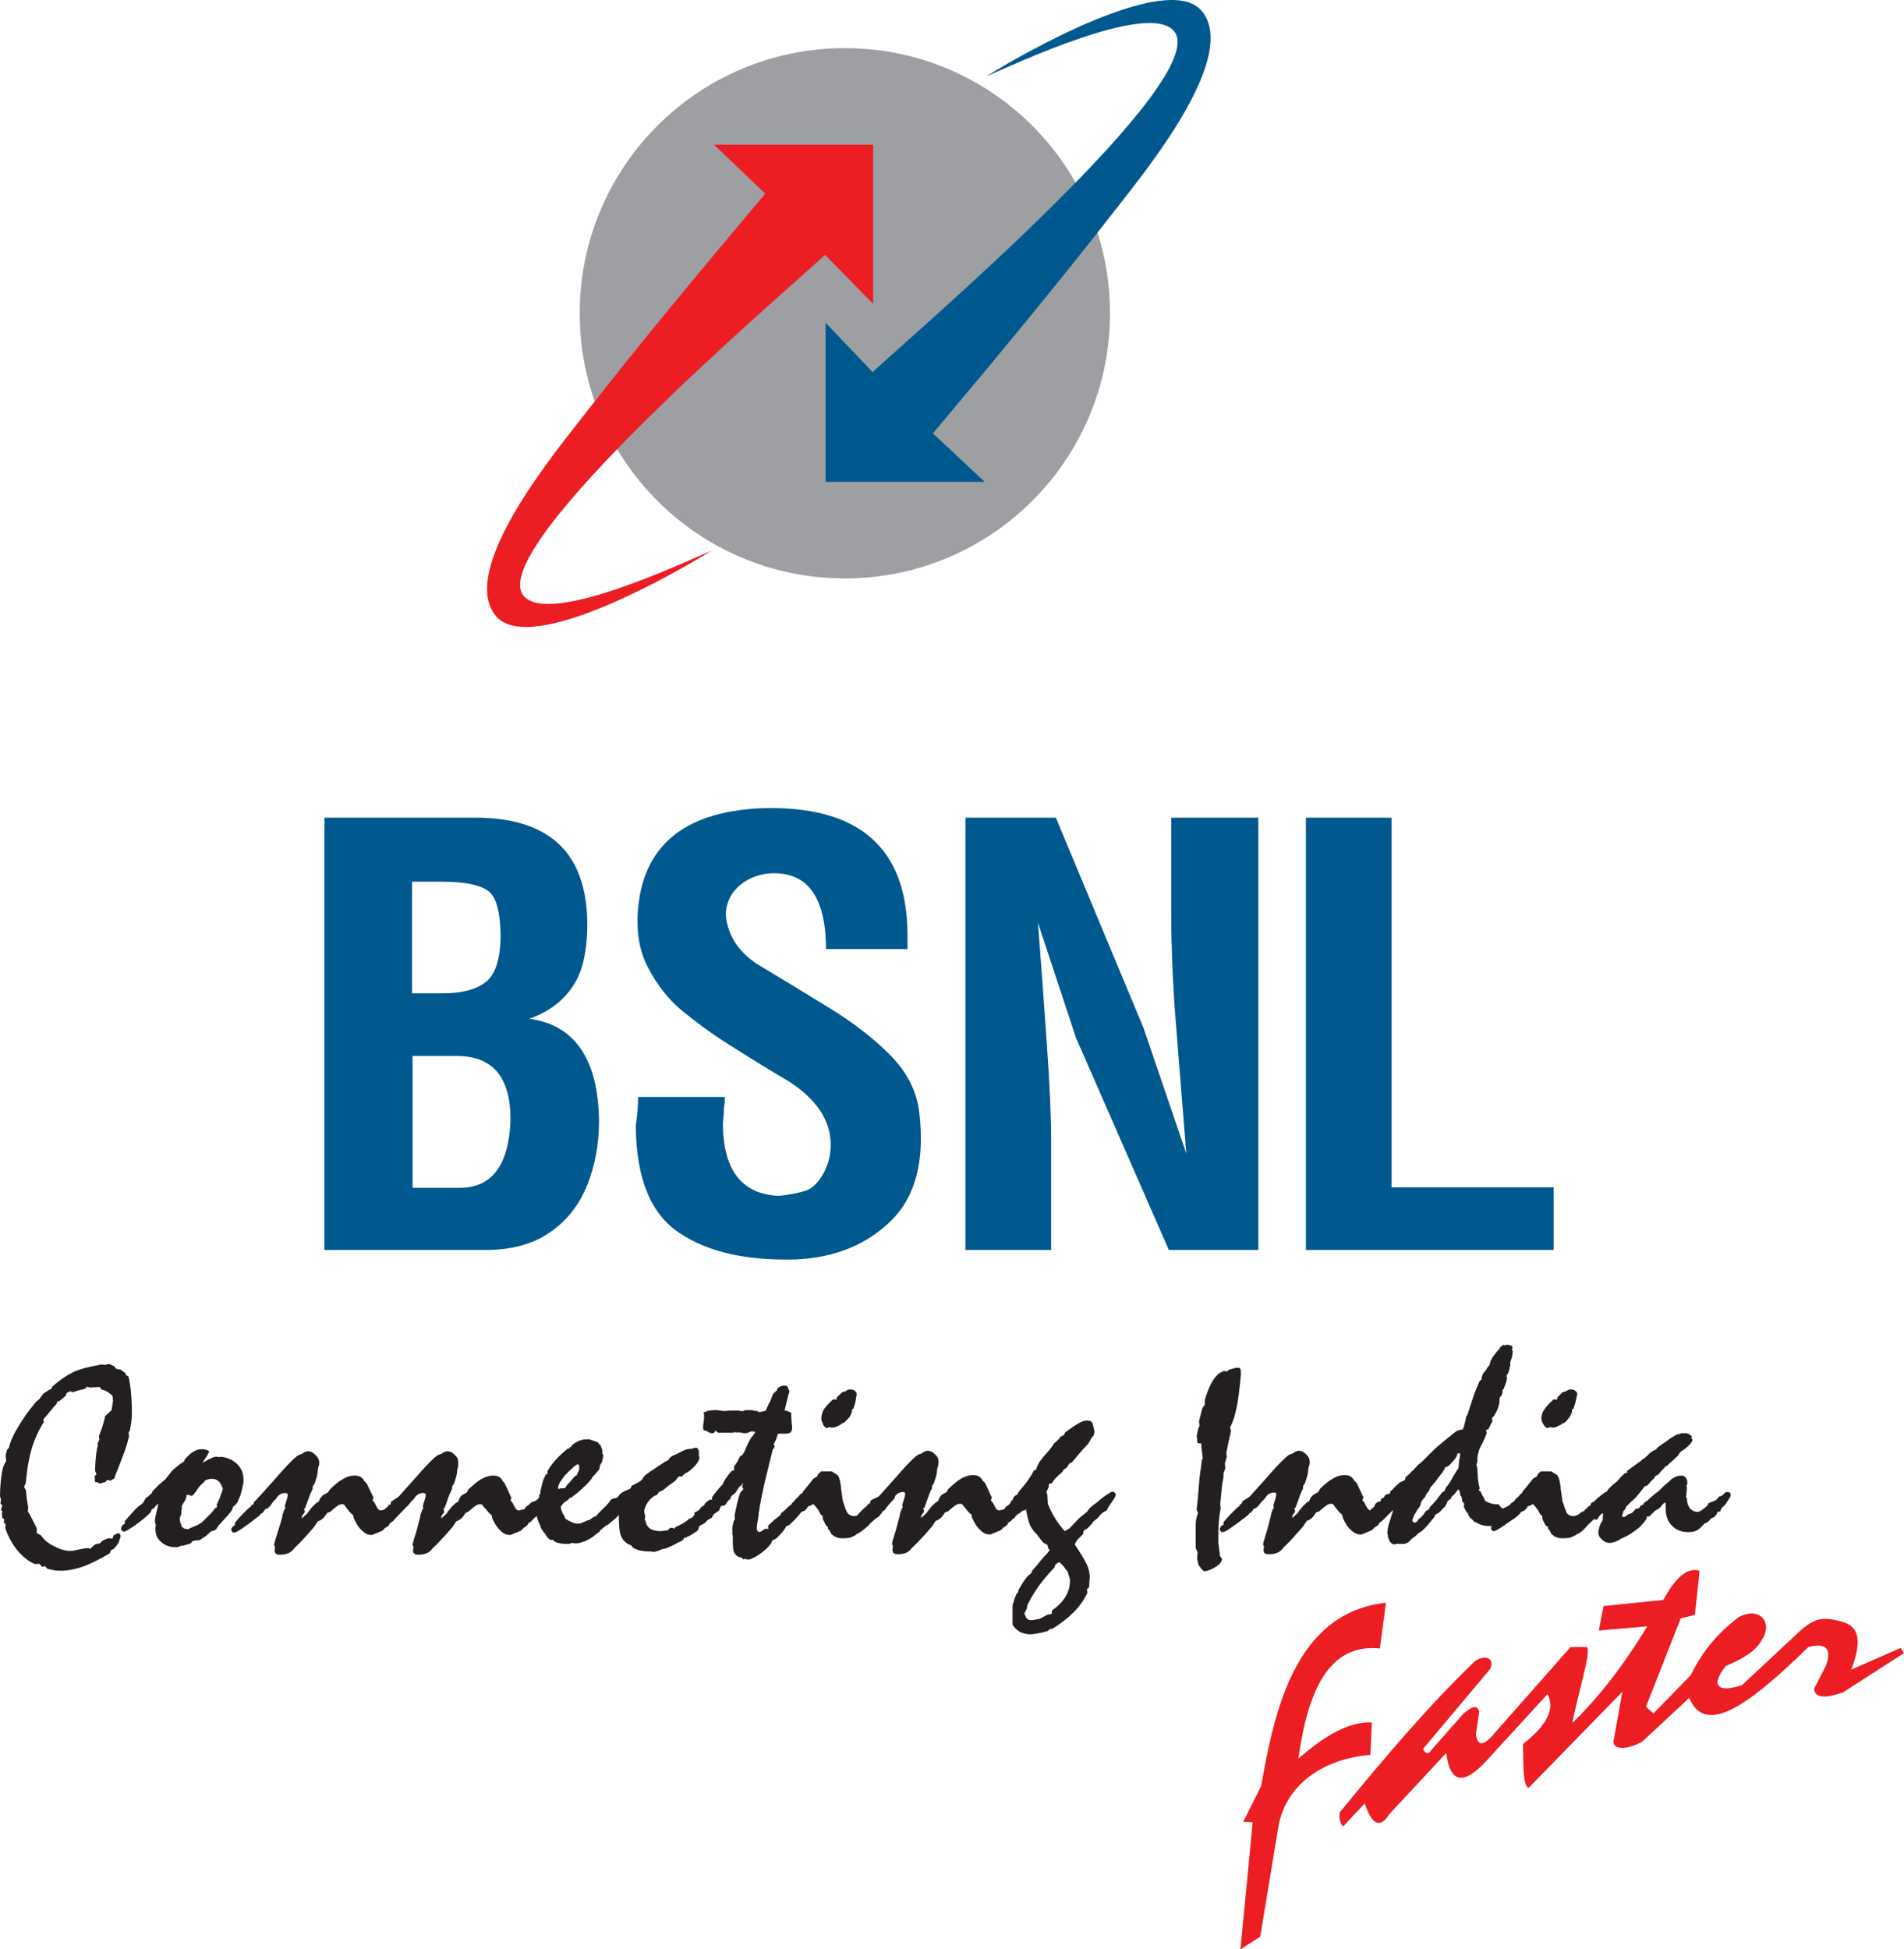 <svg xmlns="http://www.w3.org/2000/svg" id="layer" x="0" y="0" version="1.1" xml:space="preserve" viewBox="0 0 404.3 413.919"><defs/><path id="rect4" fill="none" fill-rule="evenodd" d="M-38.6-52.181h481.5v500H-38.6z" clip-rule="evenodd"/><path id="path8" fill="#231f20" d="M143 324.719l.5-.5c.6-.3 1.1-.5 1.6-.8.5-.3.9-.6 1.3-1 .3 0 .5-.1.7-.3.2-.2.4-.4.5-.8.3-.3.6-.5.9-.7.3-.2.6-.4.9-.7l.4-.1c.1-.2.1-.3.2-.4.1-.1.2-.2.3-.2l.5-.5.9-.6c.5-.3 1-.6 1.4-.9.4-.3.7-.4.7-.4.1 0 .2 0 .3.1.1.1.1.2.1.2 0 .1-.1.1-.1.3-.1.1-.2.2-.2.4 0 0 0 .1.1.2 0 .1.1.2.1.3 0 .1-.1.3-.4.6-.2.3-.4.5-.6.7l-.6.8c-.3.1-.7.5-1 1-.4.5-.7.8-.9 1l-.2.2-.1.1-.4.4c-.1.1-.2.3-.3.3l-.5.3c-.3.1-.5.2-.6.4-.1.2-.2.4-.3.8-.2.2-.4.3-.7.5-.3.2-.7.5-1.3.8h-.2l-.1.2-.6.1c-.1.3-.3.5-.5.6-.2.2-.4.3-.6.3-.5.3-1.1.6-1.5.8-.5.2-.9.4-1.4.6l-.7.1c-.3.2-.6.3-.9.4-.3.1-.6.2-.9.2l-.8-.1h-.6c-.5 0-1-.1-1.5-.2s-1-.3-1.5-.6l-.4-.5c-1-.3-1.7-1-2.1-1.9-.4-.9-.5-2.5-.5-4.9-.3.3-.6.6-1 .8-.4.2-.8.4-1.4.5l-.4.6c-.5.3-.9.5-1.2.6-.3.1-.5.2-.7.2l-.4-.3c.1-.1.1-.2.1-.3v-.2l-.1-.1c0-.1-.1-.1-.2-.3l.1-.4s.1-.1.2-.3c.7-.9 1.6-1.7 2.5-2.6l.5-.6.2-.3c0-.1.1-.2.2-.2.1-.1.2-.1.4-.2l.4-.1c.2 0 .3-.1.5-.2.1-.1.3-.3.5-.6.2-.2.4-.4.7-.5.3-.2.5-.3.8-.4.3-.1.5-.2.7-.3.1-.1.2-.3.3-.6.6-.3 1.1-.6 1.5-.8.4-.2.7-.5.9-.8l.3-.5c.6-.5 1.3-1 2.1-1.5.7-.5 1.5-1 2.4-1.6l.5-.2c.2-.3.4-.5.6-.7.2-.2.5-.4.9-.5.2-.1.7-.3 1.4-.7.7-.4 1.5-.6 2.2-.6h.1c.2-.1.3-.1.4-.2h.3c.2 0 .3 0 .4.1.1.1.2.3.3.6v.8c0 .1 0 .3.1.6v.3c-.3.6-.6 1.1-1 1.5-.4.4-.9.9-1.5 1.3l-.6.3-.6.6h-.7l-.7.9c-.5.4-1 .7-1.4 1-.4.3-.8.7-1.2 1l-.9.4-.4.6c-.7.2-1.3.7-1.9 1.5-.5.8-.8 1.4-.8 2 0 .1 0 .3.1.5 0 .2.1.3.1.6l-.1.6.2.4c.1.7.5 1.3 1 1.6.5.3 1.2.5 2.2.5.1 0 .3 0 .7-.1.4 0 .6-.1.8-.1l.5-.5h.7zm-28.9-2.2l-.1-.6-.8.6-.4.3-.6.5c-.3.2-.6.3-.7.4-.2.1-.3.2-.4.3l-.3.3-.6.3c-.1.2-.2.4-.4.5-.2.1-.5.1-.9.1-.2 0-.3 0-.4-.1 0 0-.1-.2-.1-.4 0-.3.1-.5.2-.6.1-.1.3-.2.5-.4v-.6l.6-.6c.2-.2.4-.5.7-.8l.5-.6.4-.2c.1-.3.3-.5.5-.7.2-.2.5-.3.8-.5l.2-.4.8-.5.7-.6s.1-.1.1-.2.1-.2.1-.3v-.2l.3-.6-.1-.3.2-.5c.1-.7.3-1.3.4-1.7.2-.5.4-.9.6-1.3l.4-.2-.1-.4c.4-.8.9-1.5 1.5-2.2.6-.7 1.5-1.6 2.8-2.7h.3l.2-.3.3-.1.2-.4c.5-.4 1-.7 1.5-.9.5-.2 1-.3 1.6-.3h.5c.1 0 .2 0 .3.1l.3.1 1.2.4.4.5.2.1c.1.3.2.6.3.8.1.2.1.4.1.5v.5l.2.4-.1.7-.2.8-.4.6-.1.7c-.1.3-.3.5-.6.8-.2.3-.5.6-.9 1l-.2.4c-.5.6-1 1.2-1.7 1.8-.6.6-1.4 1.3-2.5 2.1l-.5.2-.2.3-1 .7-.4.5-.2.2v.2c0 .2 0 .4.1.6.1.2.2.5.3.8l.3.4.2.6c.5.4 1 .6 1.4.8.5.2.9.3 1.3.3.3 0 .6 0 .9-.2.3-.1.7-.3 1.2-.5l.4-.1 1-.7h.8l.2-.5c.1-.1.3-.3.7-.6.4-.4.8-.7 1.1-1l.5-.2.3-.5c.2-.2.5-.3.8-.5l.9-.3c.2-.3.4-.5.6-.6.2-.2.5-.3.8-.4l.5-.5c.2-.1.3-.1.5-.1.1 0 .3-.1.3-.1.2 0 .4 0 .5.1.1.1.1.2.1.4 0 .1 0 .2-.1.4-.1.1-.1.3-.2.4l-.1.4c-.1.2-.3.5-.6.8-.3.3-.6.6-1.1 1v.2c0 .2-.1.4-.2.5-.1.1-.3.2-.7.2-.3.5-.8 1.1-1.7 1.8-.3.2-.5.4-.6.5l-.5.4-.3.1c-.2.1-.3.3-.5.4-.2.1-.4.4-.7.6l-.3.4-.7.5c-.6.6-1.4 1-2.2 1.4-.8.3-1.4.5-2 .5h-.3l-.7-.1-.3.2h-.8c-.7 0-1.3-.1-1.8-.2-.5-.2-.8-.4-1.1-.7l-.4.1-.7-.6-.4-.7-.3-.3c-.2-.3-.3-.5-.5-.7-.1-.2-.2-.5-.3-.8zm7.9-9l.5-.3c0-.2.1-.4.3-.7.2-.3.2-.6.2-1 0-.3-.1-.4-.1-.5 0 0-.1-.1-.2-.1h-.1l-.5.3-1.1 1-1.1 1.1-1 1.4c-.1.2-.2.4-.3.7-.1.2-.1.4-.1.6v.1H118.8c.1 0 .1-.1.3-.1h.7c.1 0 .2-.1.3-.2l.3-.5.5-.5zm-37.5 4.4l.4-.4c.6-.7 1.5-1.7 2.6-2.9 3.1-3.6 5-5.5 5.6-5.7l.6-.2.6-.4.7-.2.4.1.4.1c.6.4 1 .8 1.2 1.1.2.3.3.7.3 1.1v.7c0 .2-.1.5-.2.8l-.1 1c-.1.4-.2.8-.3 1.1l-.3.9-.4.6v.5c-.2.5-.5 1-.7 1.6-.2.6-.5 1.4-.9 2.5l-.3.2.1.1c.1.1.1.2.1.4s-.1.4-.3.6c-.2.2-.3.5-.3.7v.2l1.2-1.1c.2-.4.5-.7.8-1.1.3-.4.7-.7 1.1-1.1l.4-.2.2-.3.1-.3c.1-.2.2-.4.3-.5.1-.2.2-.3.4-.4l.9-.5.4-.7c1.1-1 2-1.8 2.8-2.2.9-.5 1.7-.7 2.4-.7.5 0 1 .1 1.3.3.3.2.6.5.7.8l.5.6c.1.3.4.8.7 1.5.3.7.5 1.2.7 1.5l-.2.6c.2.1.5.5.8 1.2.3.6.6.9 1 .9.1 0 .2 0 .4-.1.1 0 .3-.1.5-.1l.3-.1.2-.4.7-.5.5-.5c.7-.2 1.5-.6 2.3-1.2.9-.6 1.5-1 1.8-1 .2 0 .3 0 .4.1.1.1.1.2.1.5 0 0 0 .1-.1.3-.1.2-.1.5-.2.7l-.4.4c-.5.6-1.1 1.3-1.7 1.9-.6.6-1.3 1.3-2 2.1l-.3.3-.5.3c-.1.4-.5.7-1 1-.1.1-.2.1-.2.2l-.4.4-1.2.5c-.3.1-.5.2-.7.3-.2.1-.3.1-.5.1-.7 0-1.4-.3-2-1-.7-.6-1.2-1.5-1.7-2.6l-.1-.6c-.4-.3-.7-.6-1-1-.3-.4-.7-.7-1-1.2-.1-.1-.2-.1-.3-.1h-.3c-.2 0-.5.1-.8.3-.3.2-.8.6-1.6 1.3l-.5.2-.5.7c-.2.3-.4.5-.7.7-.3.2-.5.3-.8.4l-.8 1.2c-1.1 1.3-2 2.3-2.6 2.9-.6.7-1.1 1.1-1.5 1.5-.5.6-.9 1-1.4 1.2-.5.2-1.1.3-1.8.3-.4 0-.7-.1-.8-.2-.1-.1-.3-.3-.3-.7l.1-.8-.2-.3.1-.6c.6-1.9 1-3.3 1.2-4.2.3-1 .4-1.5.4-1.7 0 0 0-.1.1-.3.1-.2.2-.4.2-.6l.3-.5c0-.1-.1-.2-.1-.2v-.2c0-.1.1-.5.3-1.1.2-.6.3-1 .3-1.4 0-.1 0-.2-.2-.2-.1-.1-.2-.1-.4-.1-.6 0-1.2.3-1.6.8-.4.6-.7.9-.8.9l-.8 1-.7.6-.4.1-.2.2-.2.3-.2.3c-.2.1-.3.2-.4.2l-.2.2-.5.5c-1.4 1.1-2.6 1.9-3.4 2.5-.8.6-1.3.8-1.6.8-.2 0-.3 0-.4-.2-.1-.1-.2-.3-.2-.4 0-.2.1-.4.2-.5.1-.2.3-.3.6-.5v-.5c.8-1 1.6-1.8 2.3-2.5.7-.7 1.1-1 1.2-1 0 0 0-.1-.1-.2 0-.1 0-.1.1-.1h.2c.1 0 .2 0 .2-.1.1-.1.1-.3.1-.5l.4-.3zm-29.6 0l.4-.4c.6-.7 1.5-1.7 2.6-2.9 3.1-3.6 5-5.5 5.6-5.7l.6-.2.6-.4.7-.2.4.1.4.1c.6.4 1 .8 1.2 1.1.2.3.4.7.4 1.1 0 .2 0 .5-.1.7-.1.2-.1.5-.2.8l-.1 1c-.1.4-.2.8-.3 1.1l-.3.9-.4.6v.5c-.2.5-.5 1-.7 1.6-.2.6-.5 1.4-.9 2.5l-.3.2s0 .1.1.1c0 .1.1.2.1.4s-.1.4-.3.6c-.2.2-.3.5-.3.7v.2l1.2-1.1c.2-.4.5-.7.8-1.1.3-.4.7-.7 1.1-1.1l.4-.2.2-.3.1-.3c.1-.2.2-.4.4-.5.1-.2.2-.3.4-.4l.9-.5.5-.7c1-1 2-1.8 2.8-2.2.8-.5 1.6-.7 2.4-.7.5 0 1 .1 1.3.3.3.2.6.5.7.8l.6.6c.1.3.4.8.7 1.5.3.7.6 1.2.7 1.5l-.2.6c.2.1.5.5.8 1.2.3.6.6.9 1 .9.1 0 .2 0 .4-.1.1 0 .3-.1.5-.1l.2-.1.2-.4.7-.5.5-.5c.7-.2 1.4-.6 2.3-1.2.9-.6 1.5-1 1.8-1 .2 0 .3 0 .4.1.1.1.1.2.1.5 0 0 0 .1-.1.3-.1.2-.1.5-.2.7l-.4.4c-.5.6-1.1 1.3-1.7 1.9-.6.6-1.3 1.3-2 2.1l-.3.3-.5.3c-.1.4-.4.7-1 1-.1.1-.2.1-.2.2l-.4.4-1.2.5c-.3.1-.5.2-.7.3-.2.1-.3.1-.5.1-.7 0-1.3-.3-2-1-.7-.6-1.2-1.5-1.7-2.6l-.1-.6c-.4-.3-.7-.6-1-1-.3-.4-.6-.7-.9-1.2-.1-.1-.2-.1-.3-.1h-.3c-.2 0-.5.1-.8.3-.3.2-.8.6-1.6 1.3l-.6.2-.5.7c-.2.3-.4.5-.7.7-.2.2-.5.3-.8.4l-.8 1.2c-1.1 1.3-2 2.3-2.6 2.9-.6.7-1.1 1.1-1.5 1.5-.4.6-.9 1-1.4 1.2-.5.2-1.1.3-1.8.3-.4 0-.7-.1-.8-.2-.1-.1-.3-.3-.3-.7l.1-.8-.2-.3.1-.6c.6-1.9 1-3.3 1.3-4.2.3-1 .4-1.5.4-1.7 0 0 0-.1.1-.3.1-.2.1-.4.2-.6l.3-.5c0-.1-.1-.2-.1-.2v-.2c0-.1.1-.5.3-1.1.2-.6.3-1 .3-1.4 0-.1-.1-.2-.2-.2-.1-.1-.2-.1-.4-.1-.6 0-1.2.3-1.6.8-.4.6-.7.9-.8.9l-.7 1-.6.6-.4.1-.2.2-.2.3-.2.3c-.2.1-.3.2-.4.2-.1.1-.1.1-.1.2l-.6.5c-1.4 1.1-2.5 1.9-3.4 2.5-.8.6-1.4.8-1.6.8-.2 0-.3 0-.4-.2-.1-.1-.2-.3-.2-.4 0-.2.1-.4.2-.5.1-.2.3-.3.6-.5v-.5c.8-1 1.6-1.8 2.3-2.5.7-.7 1.1-1 1.2-1 0 0 0-.1-.1-.2 0-.1 0-.1.1-.1h.2c.1 0 .2 0 .2-.1.1-.1.1-.3.1-.5l.4-.3zm-22.9 3.2c-1 1-2.1 1.9-3.4 2.8-1.3.9-2 1.3-2.3 1.3-.1 0-.3-.1-.4-.2-.1-.1-.2-.3-.2-.4 0-.2.1-.4.2-.6.1-.2.3-.3.6-.5v-.5c.8-1 1.6-1.8 2.2-2.5.7-.7 1.1-1 1.2-1 .3-.2.6-.5.8-1 .1-.2.2-.3.2-.4l.6-.4.4-.4.3-.2.2-.5 1.4-1.4 1.3-1.1 1.1-1.4c.3-.4.7-.8 1.1-1.1.4-.3.8-.7 1.3-1l.5-.3.1-.4c.9-1 1.6-1.6 2.1-1.8.5-.3 1-.4 1.7-.4.4 0 .7.1 1 .2.3.1.4.3.4.4 0 0-.2.3-.5.9-.3.5-.7 1-.9 1.4l1.2-.7.7-.3c.1-.1.3-.1.4-.2.1 0 .3-.1.5-.1h.4c.1 0 .2 0 .2.1l.6-.1c1.4.2 2.5.7 3.4 1.6.9.9 1.3 2 1.3 3.3v.6l-.3 1.3-.1.5-.3 1-.6 1.4-.4.5-.5.4-.2.6c0 .1-.3.5-.8 1.1-.5.6-1.3 1.4-2.1 2.3l-.5.8-.5.3-.5.1-.6.5c-.3.3-.6.6-1 .8l-.9.6-1 .1-.5.1-.4.5c-.3.1-.6.2-1 .3-.4.1-.6.2-.6.2h-.5c-.1.1-.3.2-.5.2-.2.1-.4.1-.7.1-1.2 0-2.2-.4-3-1.1-.8-.7-1.2-1.6-1.2-2.8v-.3l.1-.4c0-.1-.1-.3-.1-.4-.1-.3-.1-.5-.1-.7 0-.3.2-1.3.6-2.9l.1-.6-.4.3-.5.6-.5.3zm6.6-1.4v.6l-.1.6v.5l-.2.6c0 .1 0 .1-.1.2v.4c0 .2 0 .4.1.6 0 .2.1.4.2.6v.2c.1.2.3.3.4.4.1.1.3.2.5.2l.6.1c.2-.2.5-.3 1-.5s.9-.4 1.1-.5l.8-.5 2.1-2.1.7-.9.4-.2-.1-.5.2-.4c.2-.4.5-1.1.9-2.3l.1-.1.1-.7c-.3-.8-.6-1.3-1-1.6-.4-.3-.8-.4-1.3-.4h-.4c-.1 0-.3.1-.4.1l-.6.2-.4.5c-.5.4-1 .9-1.4 1.6-.5.7-.8 1.1-1.1 1.2l-.7-.2h-.3-.1c0 .3 0 .5-.1.6 0 .2-.1.3-.1.4zm-13.5 5.8c.2.1.4.2.4.3.1.1.1.2.1.4 0 .1 0 .2-.1.4s-.1.4-.2.6c-.1.3-.3.6-.5.9-.2.3-.4.5-.7.8l-.5.2-.3.7c-2 1.2-3.8 2.1-5.6 2.8-1.8.6-3.3.9-4.7.9-.5 0-1 0-1.5-.1s-1-.2-1.4-.3l-.6-.6-.5.2-.7-.7-.8.1c-1.2-.4-2.5-1.4-3.7-2.8-1.2-1.4-2.1-3.1-2.7-4.9l.1-.7-.4-.5.1-.6-.4-.3-.1-.9.1-.5-.3-.3.3-1-.4-.3.1-1-.2-.6c0-2.1.2-3.7.4-5 .2-1.2.5-2 .9-2.4l-.1-1.3.3-1.2.4-.4c.2-1.1.8-2.5 1.8-4.2 1-1.7 2.3-3.6 3.9-5.5l.8-.7.8-1.1 1.2-.8.5-.2.2-.5c1.5-1.3 2.9-2.3 4.3-3 1.4-.7 3.4-1.2 6.2-1.7l.6.1 1-.2 1.1.5.3.5 1 .2 1.1.8v.3l.6.4c.2.9.4 2 .5 3.2.1 1.2.2 2.5.2 4 0 .8 0 1.6-.1 2.2-.1.7-.2 1.3-.3 2l-.3.5.1.7c-.2.9-.5 2.1-1 3.4-.5 1.3-1.1 3-1.9 4.9l-.2.7-.9.5-.6-.2-.5.5-1.2.3-.4-.3h-.5l-.1-1.3.4-.4-.3-.7v-.5c.1-2.5.3-4.1.6-4.9l-.1-.4.4-.8-.1-.8c.2-.6.5-1.2.7-1.9.2-.7.5-1.5.6-2.3l1.4-1.3.3-2-.1-1c-.4-.4-.8-.7-1.1-.9-.4-.2-.8-.4-1.3-.5l-.3-.5-2.1.1-.6-.2-.5.5c-.4.1-.9.2-1.3.3-.4.1-.8.3-1.2.4l-.6-.2-.8.4-.1.5-1.4 1.2h-.4l-.2.6c-.5.5-.9 1-1.3 1.5s-.8 1-1.2 1.4l-.3.4.1.5c-1.1 1.8-2 3.7-2.6 5.8-.6 2.1-1 4.4-1.2 7.1l-.4.9.4.7c.1.7.1 1.3.2 1.9l.3 1.8-.1.8.5.8.6 1.2c.4.7.6 1.2.8 1.6v1l.9.5c.6.9 1.5 1.7 2.8 2.3 1.3.7 2.4 1 3.4 1 .3 0 1-.1 1.8-.3.9-.2 1.6-.3 2.1-.3l.3.2 1.1-1 1-.2.6-.6 1.2-.5.9.1.2-.7z" class="st2"/><path id="path10" fill="#231f20" d="M257.8 332.919c-.4.2-.8.4-1.1.5-.3.1-.6.2-.9.2-.2 0-.4-.2-.7-.5-.2-.3-.4-.6-.6-.8l-.3-1.4.1-1.3-.4-.9v-4.4c0-.7 0-1.2.1-1.7s.2-.9.4-1.3l-.3-.8c.3-2.4.4-4.2.5-5.4.1-1.2.2-2.3.4-3.4l.2-1.7.2-.3c-.1-.6-.1-1.2-.2-1.7s-.1-1-.1-1.5l-.8-.1c-.1-.3-.1-.6-.1-.9 0-.2-.1-.5-.1-.6 0-.1.1-.4.2-.9 0-.2.1-.4.1-.5l.3-.8-.1-.9.7-2.8.5-.7.1-1.3c.1-.3.2-.7.4-1.2 1-2.8 2.2-4.4 3.7-4.7l.5.1.5-.4c.4-.1.8-.2 1.1-.3.3-.1.6-.1.9-.1.2 0 .3.1.4.3.1.2.1.6.1 1.1-.3 3.3-.6 5.8-1 7.4-.3 1.6-.8 2.9-1.3 3.9l.2.7-.5 2.2-.5 2.5.1.8-.4 1.4.1 1-.4 1.1v.8l-.3 1.7-.4 4 .1 1c-.2.9-.3 1.8-.4 2.9-.1 1-.1 2.4-.1 4 0 .3 0 .6.1 1 0 .4.1.9.2 1.5v.6l.5.7c-.1.4-.2.7-.5 1-.3.3-.7.6-1.2.9m-34.9-3.8l-.3-.3-.2-.8-.8-.4-.6-.7-.8-1.1c-.6-.5-1-1.1-1.4-1.8-.3-.7-.6-1.6-.8-2.8l-.1-.4v-.5l-.1.3-.7.2-.6.5-.6.3-.3.3c0 .2-.1.3-.2.4-.1.1-.1.1-.2.1 0 0-.1 0-.1-.1h-.2l-.3.3c-.1.2-.3.4-.6.5-.3 0-.7.2-1.1.7-.4.5-.8.7-1.4.7-.3 0-.5-.1-.7-.2-.2-.1-.3-.3-.3-.6 0-.1.1-.4.4-.8.3-.4.6-.7.9-.9.2-.1.3-.3.4-.7.1-.3.4-.5.8-.5l.6-.7c.3-.2.5-.3.7-.6.2-.2.3-.5.4-.8l.3-.2c.1-.3.2-.5.3-.7.1-.1.3-.3.6-.4l.2-.1.1-.4 1.8-2.2 1-1.5.5-.9.5-.3.3-.8c.3-.7.9-1.5 1.8-2.5s1.4-1.7 1.7-2.2l1.1-1 .2-.4.8-.4.3-.6c1.4-1 2.4-1.7 3-2 .6-.3 1.1-.5 1.6-.5s.8.1 1 .3c.2.2.3.6.4 1.1l.2.9c0 .3-.1.5-.1.7-.1.2-.2.4-.4.5l-.8 1.4c-.3.3-.7.8-1.2 1.3-.5.6-1.3 1.5-2.3 2.7l-.5.2-.6.9-.7.5-.2.4c-.5.4-.9.8-1.3 1.2-.4.4-.7.8-.9 1.2l-.7.2v.6l-.5 1.1.2.5.1 2c.4 1 .9 2 1.5 3s1.3 1.9 2.1 2.8l1-.6 2.1-2.2 1.6-1.3.5-.7.9-.8.6-.4c.6-.5 1.2-1.1 2-1.6s1.2-.8 1.4-.8c.2 0 .3.1.5.2.2.2.2.3.2.5 0 .3-.3.8-.8 1.5s-.9 1.3-1.1 1.8c-.4.2-.8.4-1.1.7-.3.3-.6.6-.8.9l-1 .8-.3.5-.9.9-.8.5-.1.7-1.2 1.2-.6 1c1.3 1.9 2.1 3.3 2.6 4.3.4.9.6 1.8.6 2.7 0 .3-.1.8-.1 1.6 0 .3-.1.5-.1.6l-.4.3.1.8c-.7 1.5-1.7 2.9-2.9 4.1-1.2 1.2-2.7 2.4-4.5 3.5l-.6.1-.4.4c-.8.2-1.4.4-2.1.5-.6.1-1.1.2-1.6.2-.8 0-1.6-.2-2.2-.5-.7-.4-1.2-.9-1.6-1.6v-3.9c0-.2.1-.5.2-.8.1-.4.3-1 .6-1.7l.4-.5.1-.5c.4-.7.8-1.3 1.1-1.8.4-.5.7-1 1.1-1.3l.5-.4.1-.4c.3-.4.9-1 1.6-1.9.7-.9 1.3-1.5 1.6-1.8zm2.1 2.6c-.2 0-.4.1-.5.2-.1.1-.3.2-.4.3l-.2.6c-1.4 1.5-2.6 2.9-3.5 4.2-.9 1.3-1.6 2.5-2.2 3.7l-.2.9-.5 1 .2.4.2.5c.2.2.3.3.5.4.2.1.4.1.5.1.3 0 .5 0 .9-.1.3-.1.7-.1 1-.2l1.7-.9.8-.1.1-.8c1.2-.8 2.1-1.7 2.8-2.8.7-1.1 1-2.3 1-3.6v-.2l-.5-1.6-1-1.3zm-38.5-13.9l.4-.4c.6-.7 1.5-1.7 2.6-2.9 3.1-3.6 5-5.5 5.6-5.7l.6-.2.6-.4.7-.2.4.1.4.1c.6.4 1 .8 1.2 1.1.2.3.3.7.3 1.1 0 .2 0 .5-.1.7 0 .2-.1.5-.2.8l-.1 1c-.1.4-.2.8-.3 1.1l-.3.9-.4.6v.5c-.3.5-.5 1-.7 1.6-.2.6-.5 1.4-.9 2.5l-.3.2s0 .1.1.1c0 .1.1.3.1.4 0 .2-.1.4-.3.6-.2.2-.3.5-.3.7v.2l1.2-1.1c.2-.4.5-.7.8-1.1.3-.4.7-.7 1.1-1.1l.4-.2.2-.3.1-.3c.1-.2.2-.4.3-.5.1-.2.3-.3.4-.4l.9-.5.4-.7c1.1-1 2-1.8 2.8-2.2.8-.5 1.7-.7 2.4-.7.5 0 1 .1 1.3.3.3.2.6.5.7.8l.6.6c.1.3.4.8.7 1.5.3.7.5 1.2.7 1.5l-.2.7c.2.1.5.5.8 1.2.3.6.6.9 1 .9.1 0 .2 0 .4-.1.1 0 .3-.1.5-.1l.2-.1.2-.4.7-.5.5-.5c.7-.2 1.5-.6 2.3-1.2.9-.6 1.4-1 1.8-1 .2 0 .3 0 .4.1.1.1.1.2.1.5 0 0 0 .1-.1.3-.1.2-.1.5-.2.7l-.4.4c-.5.6-1.1 1.3-1.7 1.9l-2 2-.3.3-.5.3c-.1.4-.4.7-1 1-.1.1-.2.1-.2.2l-.4.4-1.2.5c-.2.1-.5.2-.7.3-.2.1-.3.1-.5.1-.7 0-1.4-.3-2-1-.7-.6-1.2-1.5-1.7-2.6l-.1-.6c-.4-.3-.7-.6-1-1-.3-.4-.6-.7-1-1.2-.1-.1-.2-.1-.3-.1h-.3c-.2 0-.5.1-.8.3-.3.2-.8.6-1.6 1.3l-.6.2-.5.7c-.2.3-.4.5-.7.7-.2.2-.5.3-.8.4l-.8 1.2c-1.1 1.3-2 2.3-2.6 2.9-.6.7-1.1 1.1-1.5 1.5-.5.6-.9 1-1.4 1.2-.5.2-1.1.3-1.8.3-.4 0-.7-.1-.8-.2-.1-.1-.3-.3-.3-.7l.1-.9-.2-.3.1-.6c.6-1.9 1-3.3 1.2-4.2.3-1 .4-1.5.4-1.7 0 0 0-.1.1-.3.1-.2.2-.4.2-.6l.3-.5c0-.1-.1-.2-.1-.2v-.2c0-.1.1-.5.3-1.1.2-.6.3-1 .3-1.4 0-.1-.1-.2-.1-.2-.1-.1-.2-.1-.4-.1-.6 0-1.2.3-1.6.8-.4.6-.7.9-.8.9l-.8 1-.7.6-.4.1-.2.2-.2.3-.2.3c-.2.1-.3.2-.4.2l-.2.2-.5.5c-1.4 1.1-2.5 1.9-3.4 2.5-.8.6-1.4.8-1.6.8-.2 0-.3-.1-.4-.2-.1-.1-.2-.3-.2-.4 0-.2.1-.4.2-.5.1-.2.3-.3.6-.5v-.5c.8-1 1.5-1.8 2.2-2.5.7-.7 1.1-1 1.2-1 0 0 0-.1-.1-.2 0-.1.1-.1.1-.1h.2c.1 0 .2 0 .2-.1.1-.1.1-.3.1-.5l.4-.3zm-4.6 7.9l-.3.3-1.1.5-1 .1h-.8c-.5 0-.9-.1-1.3-.3-.4-.2-.7-.4-1-.8l-.2-.5-.4-.4v-.3l-.1-.2-.3-.2-.7-1.4v-.6l-.4-.3-.6-1.1c-.1-.1-.3-.3-.4-.5-.3-.4-.5-.6-.6-.6-.1 0-.2 0-.3.1-.1.1-.2.1-.3.2l-.5.1-.2.4-.6.6-.4.1-.4.3-.2.3-.3.3c-.5.4-1 .8-1.8 1.3-1.9 1.4-3 2-3.3 2-.1 0-.3 0-.4-.2-.1-.1-.2-.3-.2-.4 0-.2.1-.4.2-.5.1-.2.3-.3.6-.5v-.5c.8-1 1.6-1.8 2.2-2.5.7-.7 1.1-1 1.2-1 .3-.3.5-.7.7-.9.3-.3.5-.6.8-.8l.5-.6.4-.2.1-.3c.2-.2.5-.6 1-1.2s.9-1.2 1.3-1.6l.7-.4.3-.6.6-.5h2.2l1.1.7c.4.2.7 1.1.9 2.7v.3l.4 2.8.2.4c.3 1.1.6 1.8.9 2.1.3.3.7.5 1.3.5.3 0 .5-.1.8-.2.3-.1.5-.3.8-.6l.6-.1.3-.4 1.2-1 .3-.5c.9-.4 1.8-1 2.6-1.6.9-.6 1.4-1 1.7-1 .2 0 .3.1.4.2.1.1.2.2.2.4 0 0 0 .1-.1.2l-.3.9-.4.4c-.4.4-.8.9-1.2 1.4-.3.5-.6.8-.7.8h-.1l-.4.6-.6.7-.4.2-.6.5c-.3.3-.8.7-1.3 1.3-1.1.9-1.8 1.5-2.3 1.6m-5.7-22.7l-.6.2c-.2 0-.3-.1-.4-.2l-.3-.3-.2-.5c-.1-.2-.2-.4-.2-.5-.1-.2-.1-.3-.1-.5 0-.7.2-1.3.5-1.9.4-.6 1-1.3 1.9-2.1l.3-.1.5.1.1-.5 1.1-1.1.7-.2c.2-.1.3-.2.5-.3.2-.1.4-.1.6-.1.4 0 .7.1.9.3.3.2.4.4.4.7v.1l-.3 1.8-.4 1.2-.3.2v.5l-.4.9c-.1.2-.4.5-.7.8l-.6.6-.4.1-.2.2c-.5.3-.9.5-1.2.6-.3.1-.5.1-.7.1h-.2zm-8.6-7.4c-.2.5-.3 1.1-.5 1.8s-.3 1.3-.5 2.1c.2 0 .4 0 .5.1.2 0 .3.1.5.2.1 0 .2 0 .3.1.1 0 .1.1.1.2v.2c0 .6.1 1.2.1 1.8.1.6.1.9.1.9 0 .5-.1.9-.3 1.1-.2.2-.6.3-1.2.3h-1.5c-.1.4-.3.8-.4 1.2-.2.4-.3.7-.5 1 0 .1 0 .2.1.3.1.1.1.2.1.2 0 .1-.1.3-.2.4-.1.1-.1.2-.2.2-.8 3.2-1.4 5.8-1.9 7.8-.4 2-.8 3.7-1 5.2v.2c-.1.1-.1.2-.1.3v.4c-.1.7-.2 1.3-.3 1.8-.1.6-.1 1-.1 1.3 0 .1.1.3.2.4.1.1.3.2.3.2.1 0 .4-.1.8-.4.2-.1.3-.2.4-.3h.8c0-.1-.1-.2-.1-.3v-.2-.1s.1-.1.1-.2c.4-.3.7-.6 1.1-1 .4-.3.9-.7 1.4-1.1.1-.2.1-.3.2-.4 0-.1.2-.2.3-.3.3-.2.5-.4.8-.6.3-.2.5-.5.8-.8l.2-.1.2-.4c.4-.3.7-.4.9-.5.2-.1.5-.2.7-.3.1-.1.2-.1.3-.2.4-.4.8-.6 1-.8l.4-.2c.2-.2.4-.3.6-.4.2-.1.3-.1.5-.1s.3 0 .4.1c.1.1.2.1.2.3 0 .1 0 .2-.1.3-.1.1-.1.3-.2.5l-.1.4c-.3.3-.5.6-.8.9l-.9.9c-.1.3-.1.5-.2.6-.1.1-.3.2-.6.2l-.5.7-.9 1-1 1c-.3.3-.5.4-.7.5-.1 0-.2 0-.3.1 0 .1-.1.2-.1.3-.5.7-.9 1.2-1.3 1.6-.4.4-.7.7-1.1.9-.2 0-.3.1-.4.2-.1.1-.2.3-.2.5-.4.6-1 1.2-1.6 1.7-.6.5-1.3 1-2.1 1.4h-.1c-.1.1-.3.2-.5.3-.2.1-.4.1-.6.1h-.4c0-.1-.1-.1-.1-.1l-.1-.1s-.1 0-.1.1c-.1 0-.2 0-.2.1-.1 0-.2-.1-.2-.1-.1 0-.2-.1-.3-.3-.8-.1-1.2-.4-1.5-.9-.3-.4-.4-1.3-.4-2.6v-.4V326.219c0-.1 0-.3-.1-.4v-1c0-.3 0-.7.1-1 .1-.3.1-.7.3-1l.2-.4c-.1-.1-.1-.1-.1-.2v-.5c.2-1.1.4-2 .6-2.8.2-.8.4-1.5.6-2 .3-.3.4-.5.5-.5.1-.1.1-.2.1-.3 0 0 0-.1-.1-.2 0-.1-.1-.1-.1-.2l.2-.9-.4.6c-.2.1-.3.2-.5.4-.1.2-.4.6-.7 1.1-.1.1-.3.3-.6.5s-.5.5-.5.8l-.7.7c-.1.3-.3.5-.4.6-.1.1-.3.2-.4.2-.2 0-.4 0-.5.1-.1.1-.1.2-.2.4l-.2.5-.7.5c-.2.1-.4.3-.5.4-.1.1-.2.3-.3.6l-.3.2c-.4.2-.7.3-.9.5-.2.1-.4.3-.5.4-.2.1-.3.1-.5.2-.1.1-.3.2-.5.4-.3.2-.6.3-.7.4-.2.1-.3.3-.5.4l-.6.4c-.1 0-.2.1-.3.1h-.3c-.3 0-.4 0-.5-.1-.1-.1-.2-.2-.2-.5v-.2c.1-.2.2-.4.3-.5.1-.1.3-.2.5-.2v-.8c.3-.3.6-.5.8-.7.2-.2.4-.4.5-.6l-.1-.4 1-.5c.1-.2.3-.4.4-.6.2-.2.4-.3.7-.5l.3-.5s.1 0 .1-.1c.3-.2.5-.3.6-.5h.1c.3-.1.5-.1.6-.1v-.5l.5-.7c.8-1 1.4-1.7 1.8-2.1.1-.5.7-1.4 1.6-2.5l.3-.3c.2 0 .3-.1.4-.1.1-.1.1-.2.1-.3v-.2c0-.1-.1-.2-.1-.2.3-.4.5-.8.8-1.2l.6-1.2h.1c.3 0 .6-.5 1-1.4.4-1 .8-1.8 1.2-2.4.1-.2.3-.4.5-.6.1-.2.3-.5.4-.7l-.8-.1c-.3.1-.6.2-.8.3-.2.1-.4.1-.6.1-.1 0-.4 0-.7-.1-.3 0-.5-.1-.7-.1h-.2c-.1 0-.1.1-.2.1 0 0-.1 0-.1-.1h-.4c-.1 0-.1 0-.2.1h-3.2c-.1-.1-.2-.1-.3-.2l-.3-.3c0 .1-.1.2-.1.3l-.3.3h-.2c-.2 0-.4 0-.6-.1-.2-.1-.4-.2-.7-.4-.3 0-.5-.1-.6-.2-.1-.1-.1-.3-.1-.7 0-.1 0-.4.1-.9s.1-.9.1-1.3v-.4c0-.2-.1-.3-.1-.5h.4c.1 0 .1-.1.3-.2.1 0 .4-.1.7-.1.5-.1.9-.1 1.1-.1.3 0 .7 0 1 .1.3 0 .7.1 1 .1.6-.1 1.1-.1 1.4-.1h1.4c.3 0 .5.1.8.1H157.8s.1 0 .2-.1c.1 0 .2-.1.3-.1h1.2c.1 0 .3 0 .5.1.2 0 .5.1.8.1l.3.2c.3 0 .5 0 .8-.1.3-.1.5-.1.7-.2.3-.7.6-1.4.9-1.9.3-.6.4-1 .5-1.3.1-.3.3-.5.4-.6.2-.2.4-.3.6-.5v-.1c0-.2.2-.5.5-.6.3-.2.7-.3 1.1-.3.2 0 .4.1.5.1.1.1.3.3.3.6.1.2.2.3.2.5v.2" class="st2"/><path id="path12" fill="#231f20" d="M340.4 321.319c-.4.1-.7.4-.9.8-.3.4-.4.6-.5.6-.1 0-.2-.1-.3-.1-.1-.1-.2-.1-.2-.1s-.1 0-.1.1c-.1 0-.1.1-.3.2l-.3.4c-.2.2-.5.3-.8.5-.3.1-.5.3-.6.4l-.5.3-.4.4-.5.4c-.1.1-.2.1-.3.1h-.5c-.1 0-.1 0-.2-.1l-.1-.3c0-.3.1-.6.2-.8.1-.2.2-.3.4-.4l-.1-.7.5-.5.9-.9.2-.7h.2c.2 0 .3 0 .4-.1.1-.1.2-.2.3-.4l.3-.5.9-.4c.2-.3.4-.6.5-.8l.6-.6c.4-.3.8-.6 1-.8.3-.2.5-.4.7-.5l.3-.1c.1-.2.2-.4.4-.6l.8-.8 1-.8c.2-.3.5-.5.7-.8l.9-.9.5-.1v-.4l2.2-1.6.7-.5.3-.3c.1-.1.3-.2.4-.2l.5-.5.3-.2c.2-.3.4-.5.6-.6.2-.2.5-.3.8-.5l.3-.1.3-.4c.5-.4 1.2-.9 2.1-1.5.3-.2.5-.4.7-.5l.8-.5c.2-.1.4-.2.5-.3.2-.1.3-.1.4-.1.1 0 .3 0 .4-.1.2-.1.3-.1.4-.1h.7c.3 0 .6.1.9.3.3.2.5.4.5.5 0 0 0 .1-.1.1 0 .1-.1.1-.1.2 0 0 .1.1.2.1l.1.1c0 .3-.2.7-.7 1.2-.5.5-1.1 1-1.8 1.4l-.4.5c0 .2-.4.6-1.2 1.3-.5.4-.9.8-1.2 1.1l-.5.3-.4.5-.5.5-.6.7-.6.3-.2.4-.9.9-.6.7-.6.2-.9 1.2c-.3.4-.7.8-1.1 1.3l-1 .9-.9.9c0 .1-.1.3-.2.5-.1.1-.2.3-.4.5l-.3 1.1c.1 0 .2.1.2.1h.2c.1 0 .2-.1.3-.1l.7-.5.6-.2.4-.3.5-.6.3-.1.5-.1c.1-.3.2-.5.5-.6.1-.1.2-.1.3-.1l.2-.4.7-.5c.3-.3.7-.6 1.1-1 .4-.3.9-.7 1.4-1.1l1-1 1.3-1.1c.3-.4.7-.6 1.1-.8.4-.2.9-.3 1.5-.3.3 0 .5.2.8.5.2.3.3.7.3 1.1v.1l-.2.5.1.3-.1 1.5-.1.5.2.4.1.9c.2.6.4 1.1.8 1.4.4.3.8.5 1.4.5.3 0 .7-.2 1.3-.7.6-.4.9-.8.9-1 0-.1.2-.2.7-.4.4-.1.7-.3 1-.4l.7-.8c.3 0 .5-.1.6-.2.2-.1.3-.2.4-.4l.4-.3h.4c.2 0 .3.1.4.1.1.1.2.2.2.4v.1c0 .1 0 .3-.1.4-.1.1-.1.3-.3.5-.2.4-.5.7-.7 1.1l-.9.9-.2.6-.6.1c-.1.4-.3.7-.5.9-.2.2-.5.4-.9.5-.2.3-.4.5-.6.7-.3.2-.5.3-.8.4-.5.6-1 1.1-1.5 1.4-.5.3-1.2.4-1.9.4-1.5 0-2.7-.5-3.5-1.4-.9-.9-1.3-2.1-1.3-3.7v-.6-.6c-.1 0-.3.1-.4.2-.2.1-.3.3-.4.4l-.5.6-1 .6-.7.7-.4.4c-.1.1-.2.1-.2.1h-.4c0 .6-.6 1.3-1.6 2.3-1.1.9-2.4 1.8-3.9 2.4-.4.3-.9.5-1.3.7-.4.1-.8.2-1.1.2-.5 0-1.1-.2-1.6-.7-.6-.5-.8-1-.8-1.5 0-.3.1-.7.2-1.1.1-.4.3-.9.7-1.5zm-5.5 4.4l-.4.3-1.1.5-1 .1h-.8c-.5 0-.9-.1-1.3-.3-.4-.2-.7-.4-1-.8l-.2-.5-.4-.4v-.3l-.1-.2-.4-.2-.7-1.4v-.6l-.4-.3-.6-1.1c-.1-.1-.3-.3-.4-.5-.3-.4-.5-.6-.6-.6-.1 0-.2 0-.3.1-.1.1-.2.1-.3.2l-.5.1-.2.4-.6.6-.4.1-.4.3-.2.3-.3.3c-.4.4-1 .8-1.8 1.3-1.9 1.4-3 2-3.3 2-.1 0-.3 0-.4-.2-.1-.1-.2-.3-.2-.4 0-.2.1-.4.2-.5.1-.2.3-.3.6-.5v-.5c.8-1 1.6-1.8 2.3-2.5.7-.7 1.1-1 1.2-1 .2-.3.5-.7.7-.9.2-.3.5-.6.8-.8l.5-.6.3-.2.1-.3c.2-.2.5-.6 1-1.2s.9-1.2 1.3-1.6l.7-.4.3-.6.6-.5h2.2l1.1.7c.4.2.7 1.1.9 2.7v.3l.4 2.8.2.4c.3 1.1.6 1.8.8 2.1.3.3.7.5 1.3.5.2 0 .5-.1.8-.2.3-.1.5-.3.8-.6l.6-.1.2-.4 1.2-1 .2-.5c.9-.4 1.8-1 2.6-1.6.8-.6 1.4-.9 1.7-.9.2 0 .3.1.4.2.1.1.2.2.2.4 0 0 0 .1-.1.2l-.3.9-.4.4c-.4.4-.8.9-1.2 1.4-.4.5-.6.8-.7.8h-.1l-.4.6-.6.7-.3.2-.6.5c-.3.3-.8.7-1.3 1.3-.7.8-1.4 1.4-1.9 1.5m-5.7-22.7l-.6.2c-.2 0-.3-.1-.4-.2l-.3-.3-.3-.5c-.1-.2-.2-.4-.2-.5-.1-.2-.1-.3-.1-.5 0-.7.2-1.3.6-1.9.4-.6 1-1.3 1.9-2.1l.3-.1.5.1.1-.5 1.1-1.1.7-.2c.2-.1.3-.2.5-.3.2-.1.4-.1.6-.1.4 0 .7.1.9.3.3.2.4.4.4.7v.1l-.4 1.8-.4 1.2-.3.2v.5l-.4.9c-.1.2-.4.5-.6.8l-.6.6-.4.1-.2.2-1.2.6c-.3.1-.5.1-.7.1h-.2zm-25.9 17.6l.4-.7c.4-.4.9-.9 1.3-1.4.4-.5.8-1.1 1.3-1.7l.4-.2.3-.7c.5-.6 1-1.3 1.5-2.3.6-1 1-1.6 1.2-1.9.1-.9.1-1.5.2-1.9.1-.4.1-.8.2-1.2h-.6l-.2.6-.3.5c-.2.2-.4.5-.7.8-.3.3-.5.6-.7.7l-.3.2-.5.2-.1.4c-.1.1-.2.3-.4.6-.8 1-1.4 1.9-2.1 2.7-.2.2-.4.4-.5.6-.1.2-.2.5-.3.7-.2.2-.4.4-.5.6-.1.2-.3.5-.3.7-.2.1-.3.3-.5.5-.1.2-.3.4-.4.7 0 .3-.1.5-.2.7-.1.2-.2.4-.4.5-.1.2-.1.3-.3.5-.1.2-.2.5-.4.7 0 .1-.1.2-.2.4-.2.4-.3.8-.3 1.1.1.1.2.1.3.2.1 0 .1.1.2.1s.2-.1.4-.2.3-.4.5-.6l.5-.4c.2-.2.3-.4.6-.7.3-.6.6-.8.9-.8zm15.8-.3l.9-.4.6-.4c.2-.2.3-.4.5-.5.2-.1.3-.2.5-.2l1.4-.6.7-.8c.2-.1.4-.1.5-.2.1-.1.2-.2.3-.2.2-.2.3-.3.5-.4.2-.1.3-.1.4-.1h.4l.2.2c0 .1.1.1.1.2s-.1.3-.2.7c0 .1-.1.3-.1.3l-.7 1-1 .9c-.1.3-.1.5-.3.6-.1.1-.4.2-.7.2-.1.4-.3.7-.5.9-.2.2-.5.3-1 .4l-.2.3-.5.2c-.1.2-.3.3-.5.4-.2.1-.4.1-.5.1 0 0-.1 0-.1.1-.4.2-.7.5-.8.6-.3 0-.5.1-.7.1-.2.1-.4.2-.7.3l-.4.1-.5-.1h-.8c-.4 0-.8-.1-1.3-.2-.5-.2-1.1-.5-1.7-.8l-.2-.3c-.1-.1-.3-.3-.5-.4-.1-.2-.3-.4-.4-.6l-.1-.4-.2-.2c-.2-.2-.3-.4-.4-.6-.1-.2-.2-.4-.3-.7 0 0 0-.1.1-.1v-.3c0-.1 0-.3-.1-.3l-.3-.3c0-.3-.1-.6-.1-.8-.1-.2-.1-.4-.3-.5l-.1-.7-.3-.6c-.2.2-.4.4-.6.7-.2.3-.3.4-.3.4-.2.1-.3.3-.5.4l-.3.6c-.3.1-.4.3-.6.4-.1.2-.2.4-.3.7l-.2.4-.6.6c-.3.3-.5.6-.8.8l-.7.4-.3.6-.1.1c-.9 1.1-1.6 2-2.4 2.7l-.9.6-.6.6c-.3.2-.6.4-.8.6l-.7.7-.7.3H296.6c-.2 0-.3.1-.4.1h-.2c-.2 0-.4-.1-.6-.3-.2-.2-.4-.4-.5-.8l-.1-.3-.1-.2v-.4l-.1-.2c0-.7.1-1.4.3-2.1.2-.7.5-1.5.8-2.5l.2-1c-.3.2-.6.5-1 .7-.3.2-.6.5-.9.8l-.7.3c-.1.2-.2.3-.4.4-.2.1-.4.2-.7.3l-.2.2c-1.3 1-2.1 1.5-2.4 1.5-.1 0-.2 0-.3-.1-.1-.1-.2-.2-.3-.4l.1-.5c.1-.2.2-.3.3-.4.1-.1.2-.2.3-.2l-.1-.7c.1-.2.2-.3.3-.4.1-.1.3-.3.6-.4.2-.3.4-.5.6-.7.2-.2.5-.4.7-.6.1-.4.3-.7.5-.8.2-.2.4-.3.8-.3l.2-.6.5-.2c.1-.2.2-.3.3-.5.1-.1.3-.2.6-.3h.2c.1 0 .1 0 .2-.1s.1-.2.1-.4c.3-.3.7-.6 1-1 .3-.3.7-.6 1.1-1 .4-.1.7-.3.9-.4.2-.1.2-.3.2-.5v-.1s.3-.2.8-.7l1.5-1.5.3-.4.9-.7 1-1 1.5-1.5c.6-.6 1.4-1.2 2.3-2 .3-.2.6-.5 1-.8.4-.3.9-.7 1.5-1.2.4-.2.7-.3.9-.3.2-.1.4-.1.5-.1.2-.4.3-.8.4-1.2.1-.5.3-1 .3-1.5l.3-.4c.4-1.2.8-2.5 1.2-3.7.4-1.2.9-2.4 1.4-3.5l.4-.3v-.2c0-.3.1-.5.2-.8.1-.2.2-.5.4-.6 0-.1.1-.1.1-.1.3-.3.4-.6.5-.8l.5-.6.2-.8c.2-.4.4-.8.7-1.2.3-.4.6-.8 1-1.2l.5-.7.6-.4.3.2.3-.2c.3 0 .5.1.7.1.1.1.3.1.4.1l.2.5-.2.3.2.3v.2c0 .5-.1 1.1-.4 1.9 0 .1-.1.2-.1.3v.6c-.1.5-.2.9-.3 1.3-.1.4-.3.7-.5 1l.1.5c-.1.4-.1.8-.3 1.2-.1.4-.3.7-.4 1.1l-.3.3.1.3-.1.3-.1.4c-.2.2-.3.3-.4.5-.1.2-.1.4-.1.6v.5c-.1.5-.2.9-.4 1.4-.2.5-.5 1-.8 1.5-.2.1-.3.2-.3.3-.1.1-.1.2-.1.3 0 0 0 .1.1.2v.2c-.1.3-.2.5-.4.8-.1.3-.3.6-.5 1-.2 0-.3.1-.4.1l-.1.1s0 .1.1.2c0 .1 0 .2.1.3-.1.4-.3.8-.5 1.3s-.5 1.1-.8 1.6l-.3.7c-.1.4-.2.7-.3 1.1-.1.4-.1.7-.1 1.1v.4l-.2.6.2.7c0 .7.1 1.4.1 2.1.1.7.2 1.5.4 2.2 0 0 0 .1-.1.2 0 .1-.1.1-.1.1 0 .1 0 .1.1.2s.2.1.3.2l.4.9c.1.1.3.3.3.5l.3.6.6.3c.2.1.5.2.9.3h.1c.4.1.6.1.8.1.1 0 .2 0 .3-.1.9 1.1 1 1 1 1m-53.8-2.5l.4-.4c.6-.7 1.5-1.7 2.6-2.9 3.1-3.6 5-5.5 5.6-5.7l.6-.2.6-.4.7-.2.4.1.4.1c.6.4 1 .8 1.2 1.1.2.3.3.7.3 1.1 0 .3 0 .5-.1.7-.1.2-.1.5-.2.8l-.1 1c-.1.4-.2.8-.3 1.1l-.3.9-.4.6v.5c-.2.5-.5 1-.7 1.6-.2.6-.5 1.4-.9 2.5l-.3.2s0 .1.1.1c0 .1.1.3.1.4 0 .2-.1.4-.3.6-.2.2-.3.5-.3.7v.2l1.2-1.1c.2-.4.5-.7.8-1.1.3-.4.7-.7 1.1-1.1l.4-.2.2-.3.1-.3c.1-.2.2-.4.4-.5.1-.2.2-.3.4-.4l.9-.5.4-.7c1-1 2-1.8 2.8-2.2.8-.5 1.6-.7 2.4-.7.6 0 1 .1 1.3.3.3.2.6.5.7.8l.6.6c.1.3.4.8.7 1.5.3.7.6 1.2.7 1.5l-.2.7c.2.1.5.5.8 1.2.3.6.6.9 1 .9.1 0 .2 0 .3-.1.1 0 .3-.1.5-.1l.2-.1.2-.4.7-.5.5-.5c.7-.2 1.5-.6 2.3-1.2.9-.6 1.5-1 1.8-1 .2 0 .3 0 .4.1.1.1.1.2.1.5 0 0 0 .1-.1.3-.1.2-.1.5-.2.7l-.4.4c-.5.6-1.1 1.3-1.7 1.9l-2 2-.3.3-.5.3c-.1.4-.4.7-1 1-.1.1-.2.1-.2.2l-.4.4-1.2.5c-.2.1-.5.2-.7.3-.2.1-.3.1-.5.1-.7 0-1.4-.3-2.1-1-.7-.6-1.2-1.5-1.7-2.6l-.1-.6c-.4-.3-.7-.6-1-1-.3-.4-.6-.7-.9-1.2-.1-.1-.2-.1-.3-.1h-.3c-.2 0-.5.1-.8.3-.3.2-.8.6-1.6 1.3l-.6.2-.5.7c-.2.3-.4.5-.7.7-.2.2-.5.3-.8.4l-.8 1.2c-1.2 1.3-2 2.3-2.6 2.9-.6.7-1.1 1.1-1.5 1.5-.4.6-.9 1-1.4 1.2-.5.2-1.1.3-1.8.3-.4 0-.7-.1-.8-.2-.2-.1-.3-.3-.3-.7l.1-.8-.2-.3.1-.6c.6-1.9 1-3.3 1.2-4.2.3-1 .4-1.5.4-1.7 0 0 0-.1.1-.3.1-.2.1-.4.2-.6l.3-.5c0-.1-.1-.2-.1-.2v-.2c0-.1.1-.5.3-1.1.2-.6.3-1 .3-1.4 0-.1-.1-.2-.1-.2-.1-.1-.2-.1-.4-.1-.7 0-1.2.3-1.6.8-.4.6-.7.9-.8.9l-.8 1-.6.6-.4.1-.2.2-.2.3-.2.3c-.2.1-.3.2-.4.2-.1.1-.1.1-.1.2l-.6.5c-1.4 1.1-2.5 1.9-3.4 2.5-.8.6-1.4.8-1.6.8-.2 0-.3 0-.4-.2-.1-.1-.2-.3-.2-.4 0-.2.1-.4.2-.5.1-.2.3-.3.6-.5v-.5c.8-1 1.6-1.8 2.3-2.5.7-.7 1.1-1 1.2-1 0 0 0-.1-.1-.2 0-.1 0-.1.1-.1h.1c.1 0 .2 0 .2-.1.1-.1.1-.3.2-.5l.4-.3z" class="st2"/><path id="path14" fill="#9d9fa2" fill-rule="evenodd" d="M179.4 10.219c31.1 0 56.3 25.2 56.3 56.3 0 31.1-25.2 56.3-56.3 56.3-31.1 0-56.3-25.2-56.3-56.3 0-31.1 25.2-56.3 56.3-56.3" clip-rule="evenodd"/><path id="path16" fill="#ed1d24" fill-rule="evenodd" d="M185.4 64.519v-33.8h-33.8l10.9 10.4c-13.2 15.7-26.5 31.6-39.1 47.8-5.4 7-26.6 32.5-17.9 42.1 7.5 8.1 37.9-9.3 45.6-14.1-5.5 2.3-34.5 16.1-39.9 9.6-8.5-10.1 56.2-65.1 64-72.4z" class="st4" clip-rule="evenodd"/><path id="path18" fill="#00598e" fill-rule="evenodd" d="M175.3 68.519v33.8h33.8l-11-10.3c13.2-15.7 26.4-31.6 39-47.8 5.4-7 26.6-32.5 17.9-42.1-7.5-8.1-37.9 9.3-45.6 14.1 5.5-2.3 34.5-16.1 39.9-9.6 8.4 10.1-56.3 65.1-64 72.4z" class="st5" clip-rule="evenodd"/><path id="path20" fill="#00598e" fill-rule="evenodd" d="M277.3 173.619h18.2v78.5h34.4v13.3h-52.6zm-72.4 0h19.3l18.6 44.6 9.1 26.7c-1.2-14.7-2-25.1-2.5-31.4-.4-6.3-.7-12.8-.7-19.4v-20.5h18.5v91.8h-19l-19.7-45-8.1-24.5c.7 8.9 1.3 17.5 1.9 25.9.6 8.4.9 15.2.9 20.3v23.3H205v-91.8zm-29.5 28c0-10.8-3.7-16.2-11-16.2-2.7 0-5.1.8-7.1 2.4-2 1.6-3.1 3.7-3.2 6.4.4 4.3 2.6 7.8 6.7 10.5 5 3 10.1 6.1 15.3 9.3 5.2 3.2 9.6 6.6 13.1 10.2 3.5 3.6 5.5 7.6 6 12 1.2 10.3-.8 17.9-6 23-5.2 5.1-11.9 7.8-20.1 8.2-10.4.3-18.7-1.5-24.8-5.6-6.1-4-9.2-11.6-9.3-22.7.4-2.8.5-4.8.5-6.2h18.4c0 .8 0 1.4-.1 1.8-.1.4-.1 1-.1 1.7-.1.7-.1 1.4-.2 2 0 10 4 15.2 11.9 15.5 2.2-.2 4-.6 5.4-1 1.5-.4 2.8-1.6 3.9-3.5s1.7-4 1.7-6.3c0-5.2-3-9.7-8.9-13.5-4.4-2.6-8.6-5.2-12.7-7.8-4.1-2.6-7.4-5.1-10.2-7.4-2.7-2.3-5-5.2-6.8-8.6-1.9-3.4-2.6-7.3-2.4-11.7.8-14.2 9.5-21.7 26.1-22.5 20.8-.7 31.2 8.3 31.2 27v2.9h-17.3zm-78.4 22.6h-9.4v28h10c6.8 0 10.4-4.7 10.8-14.2.1-9.2-3.7-13.8-11.4-13.8m-9.5-37v23.7h6.4c4.4 0 7.5-.9 9.5-2.6 1.9-1.7 2.9-5 2.9-9.9-.1-5-1-8.1-2.7-9.3-1.7-1.2-4.9-1.9-9.6-1.9zm-18.5-13.6h31.9c15.5 0 23.4 7.2 23.8 21.7.1 6.2-.9 10.9-3 14-2.1 3.2-5.1 5.5-9.3 7 9.6 1.3 14.6 8.5 14.8 21.6 0 4.9-.8 9.4-2.5 13.7-1.7 4.2-4.3 7.6-8 10.1-3.6 2.5-8.2 3.7-13.7 3.7H68.9v-91.8z" class="st5" clip-rule="evenodd"/><path id="path22" fill="#ed1d24" fill-rule="evenodd" d="M267.8 379.219c2.7-15.1 6.9-36.8 26.5-38.9l-1.3 9.7c-10.9-1.1-15.3 9.1-17.3 23.4 5.4-4.7 10.6-7.9 15.6-7.7l-.3 6.9c-9.8.8-17.8 6.1-19.5 15l-3.9 23.6-4.2 2.7 2.6-27-2-.1z" class="st4" clip-rule="evenodd"/><path id="path24" fill="#ed1d24" fill-rule="evenodd" d="M313.3 352.619c-9.9 9.5-19.4 20.7-28.8 32.2-.2 1 0 2.4.7 3l4.6-4.9c1.5 4.6 3.3 5.4 5.2 2.3l12.1-13c.8 6.6 3.8 6.8 8.5 1.7l13-14.2c1.8 3.4-.6 7-5.2 10.6.1 5.2 0 8.9 1.2 9.3l19.9-20.4-1.9 10.6c0 1.9 3.3 1.6 6.1 0l10-9.3c3.4 8.2 12.5 1.7 25.3-10.8 3.3-.8 5.1-.1 3.8 3.8l-2.6 5.1c.2 1.9 2.3 2.1 6.2.7l12.9-8.3-.7-1.1-10.5 4.6c2.1-5.5 1.9-8.8-1.4-10-5.1-1.5-6.6-1.1-11.2 3.4l-10.6 9.9c-5.2 1.7-6.8.1-3.4-4.1 3.2-1.3 6.4-3.1 7.6-5.5 2.4-3.5-.2-7.2-4.8-4.9-4.9 3.6-8.1 7.9-10.3 12.4l-7.9 8.1-1.6-1.4 7.4-18.8 3-.7 1-9.4c-2.7-.8-5.2 1.6-7.7 6.2l-12.7 1.3-1 5.2 10.3-.9c-4.4 7.2-9.4 14.2-15.9 20.5.9-5.3 4.2-15.6 3-16.1h-3.4l-16.5 18.7c-2.1 2.4-3.3 2.3-3.6-.2l.7-4.8c-.5-1.5-1.5-1.1-3.4.5l-7.3 8.3c-.7.1-1.1-.4-1.2-.9l14.2-16.9c1-2-.6-3.3-3.1-1.8" class="st4" clip-rule="evenodd"/></svg>